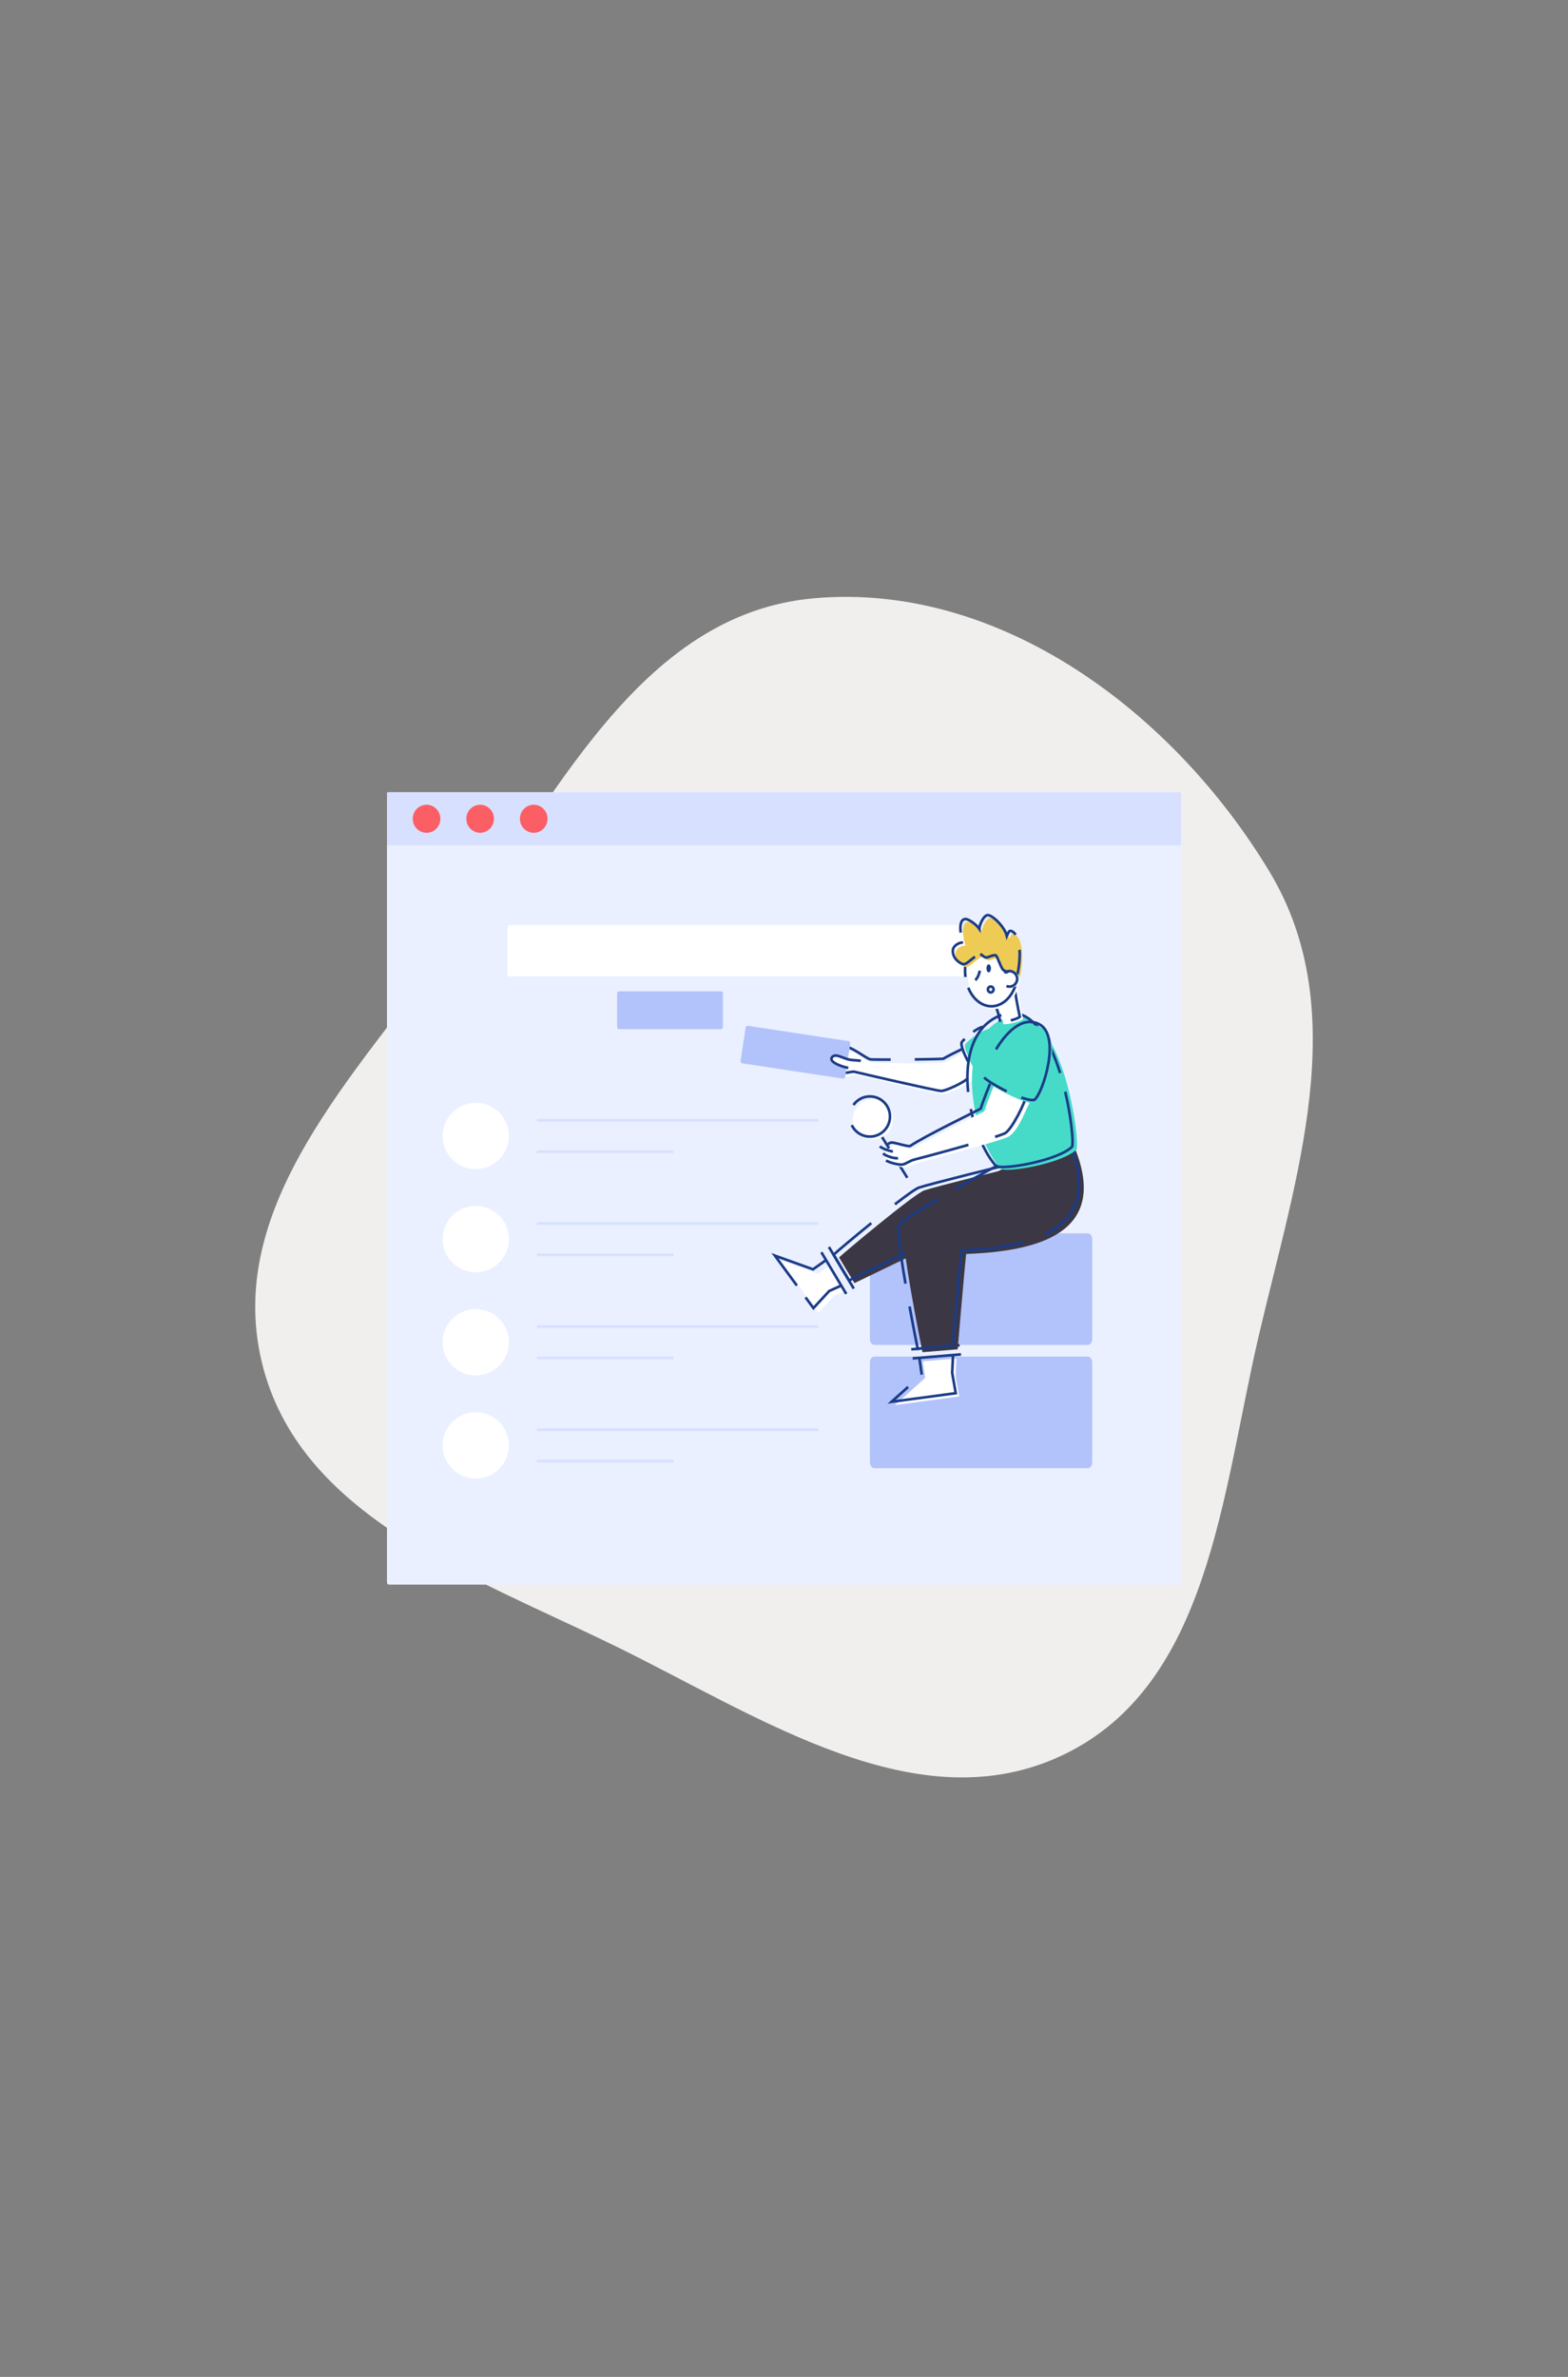   <svg
    width="594"
    height="900"
    viewBox="0 0 594 900"
    fill="none"
    xmlns="http://www.w3.org/2000/svg"
  >
    <rect x="0" y="0" width="594" height="900" fill="#808080" stroke="none"/>
    <path
      fillRule="evenodd"
      clipRule="evenodd"
      d="M308.327 226.536C378.637 220.282 444.512 269.606 480.934 330.072C512.807 382.987 490.783 446.005 476.76 506.165C462.866 565.773 458.158 637.785 403.016 664.345C347.871 690.906 288.321 650.329 233.354 623.403C179.105 596.829 113.044 574.253 99.109 515.474C85.104 456.399 134.755 406.873 170.362 357.698C209.516 303.626 241.83 232.451 308.327 226.536Z"
      fill="#F0EFEE"
    />
    <g clipPath="url(#clip0_438_1294)">
      <path
        fillRule="evenodd"
        clipRule="evenodd"
        d="M147.377 300H446.623C446.829 300 447.026 300.081 447.172 300.227C447.317 300.372 447.399 300.57 447.399 300.776V599.224C447.399 599.326 447.379 599.427 447.34 599.521C447.301 599.615 447.244 599.701 447.172 599.773C447.099 599.845 447.014 599.902 446.92 599.941C446.826 599.98 446.725 600 446.623 600H147.377C147.275 600 147.174 599.98 147.08 599.941C146.986 599.902 146.9 599.845 146.828 599.773C146.756 599.701 146.699 599.615 146.66 599.521C146.621 599.427 146.601 599.326 146.601 599.224V300.776C146.601 300.57 146.682 300.372 146.828 300.227C146.973 300.081 147.171 300 147.377 300Z"
        fill="#EAF0FF"
      />
      <path
        fillRule="evenodd"
        clipRule="evenodd"
        d="M193.039 350.245H365.706C365.912 350.245 366.109 350.327 366.254 350.472C366.4 350.618 366.481 350.815 366.481 351.021V368.877C366.481 369.083 366.4 369.28 366.254 369.425C366.109 369.571 365.912 369.653 365.706 369.653H193.039C192.937 369.653 192.837 369.633 192.742 369.594C192.648 369.555 192.563 369.498 192.491 369.426C192.418 369.354 192.361 369.268 192.322 369.174C192.283 369.08 192.263 368.979 192.263 368.877V351.021C192.263 350.919 192.283 350.818 192.322 350.724C192.361 350.63 192.418 350.544 192.491 350.472C192.563 350.4 192.648 350.343 192.742 350.304C192.837 350.265 192.937 350.245 193.039 350.245Z"
        fill="white"
      />
      <path
        fillRule="evenodd"
        clipRule="evenodd"
        d="M234.543 375.338H273.074C273.28 375.338 273.477 375.42 273.622 375.566C273.768 375.711 273.85 375.908 273.85 376.114V388.923C273.849 389.129 273.768 389.326 273.622 389.471C273.477 389.616 273.28 389.698 273.074 389.698H234.543C234.337 389.698 234.14 389.617 233.994 389.471C233.849 389.326 233.767 389.129 233.767 388.923V376.117C233.766 376.015 233.786 375.914 233.825 375.819C233.864 375.725 233.921 375.639 233.993 375.566C234.065 375.494 234.151 375.437 234.245 375.398C234.339 375.358 234.441 375.338 234.543 375.338Z"
        fill="#B2C3FB"
      />
      <path
        fillRule="evenodd"
        clipRule="evenodd"
        d="M371.038 404.152C371.015 402.062 368.349 397.475 367.389 397.642C366.429 397.81 360.231 401.078 358.262 402.11C356.293 403.142 333.502 402.407 330.695 402.326C327.889 402.244 326.763 400.087 323.366 398.358C319.968 396.629 318.667 405.315 318.608 406.848C318.512 409.236 323.192 406.671 324.701 407.085C326.21 407.5 355.486 414.241 357.293 414.302C359.099 414.363 367.586 410.25 368.325 409.038C369.064 407.826 371.062 406.242 371.038 404.152Z"
        fill="white"
      />
      <path
        fillRule="evenodd"
        clipRule="evenodd"
        d="M331.17 466.995H412.142C413.042 466.995 413.771 468.016 413.771 469.276V506.956C413.771 508.216 413.041 509.237 412.142 509.237H331.17C330.27 509.237 329.541 508.215 329.541 506.956V469.276C329.54 468.016 330.27 466.995 331.17 466.995Z"
        fill="#B2C3FB"
      />
      <path
        fillRule="evenodd"
        clipRule="evenodd"
        d="M331.17 513.66H412.142C413.042 513.66 413.771 514.683 413.771 515.941V553.623C413.771 554.882 413.041 555.903 412.142 555.903H331.17C330.27 555.903 329.541 554.881 329.541 553.623V515.943C329.54 514.683 330.27 513.66 331.17 513.66Z"
        fill="#B2C3FB"
      />
      <path
        d="M333.473 429.443L343.705 445.954"
        stroke="#1B3C87"
        strokeWidth="0.895"
        strokeLinecap="round"
        strokeLinejoin="round"
      />
      <path
        d="M314.011 472.154L323.44 487.93"
        stroke="#1B3C87"
        strokeWidth="0.895"
        strokeLinecap="round"
        strokeLinejoin="round"
      />
      <path
        d="M345.211 510.902L363.528 509.384"
        stroke="#1B3C87"
        strokeWidth="0.895"
        strokeLinecap="round"
        strokeLinejoin="round"
      />
      <path
        d="M345.738 514.346L364.055 512.827"
        stroke="#1B3C87"
        strokeWidth="0.895"
        strokeLinecap="round"
        strokeLinejoin="round"
      />
      <path
        fillRule="evenodd"
        clipRule="evenodd"
        d="M385.527 441.752C383.902 441.887 354.08 449.407 350.215 450.688C346.349 451.968 319.12 474.825 317.844 476.115C318.674 477.567 323.698 485.846 323.698 485.846L345.198 475.458C345.198 475.458 387.151 441.617 385.527 441.752Z"
        fill="#3C3744"
      />
      <path
        d="M330.075 463.121C322.972 468.897 316.4 474.469 315.788 475.086C316.618 476.543 321.645 484.819 321.645 484.819L343.145 474.432C343.145 474.432 385.098 440.591 383.474 440.726C381.85 440.861 352.028 448.38 348.162 449.661C346.937 450.067 343.368 452.638 339.022 456.002"
        stroke="#1B3C87"
        strokeWidth="0.895"
        strokeLinecap="round"
        strokeLinejoin="round"
      />
      <path
        fillRule="evenodd"
        clipRule="evenodd"
        d="M407.15 434.611C419.364 464.839 397.179 473.68 366.024 474.799C365.532 478.579 362.786 510.908 362.786 510.908L349.46 512.001C349.46 512.001 340.493 468.02 342.525 464.995C344.557 461.97 378.946 442.804 381.987 441.483C385.027 440.161 406.626 433.305 407.15 434.611Z"
        fill="#3C3744"
      />
      <path
        d="M388.102 470.3C381.259 472.196 373.098 473.144 364.204 473.464C363.712 477.244 360.966 509.573 360.966 509.573L347.64 510.666C347.64 510.666 346.169 503.452 344.554 494.665"
        stroke="#1B3C87"
        strokeWidth="0.895"
        strokeLinecap="round"
        strokeLinejoin="round"
      />
      <path
        d="M361.973 450.163C370.546 445.243 378.752 440.763 380.166 440.147C383.207 438.825 404.8 431.97 405.33 433.276C412.576 451.207 407.716 461.612 396.061 467.344"
        stroke="#1B3C87"
        strokeWidth="0.895"
        strokeLinecap="round"
        strokeLinejoin="round"
      />
      <path
        d="M343.021 486.035C341.206 475.412 339.758 465.073 340.707 463.661C341.554 462.4 348.026 458.332 355.506 453.922"
        stroke="#1B3C87"
        strokeWidth="0.895"
        strokeLinecap="round"
        strokeLinejoin="round"
      />
      <path
        d="M368.68 390.704C370.048 389.721 371.458 388.915 372.467 388.792"
        stroke="#1B3C87"
        strokeWidth="0.895"
        strokeLinecap="round"
        strokeLinejoin="round"
      />
      <path
        d="M366.795 401.989C365.512 399.733 363.701 395.572 364.356 394.582C364.517 394.339 364.916 393.904 365.464 393.376"
        stroke="#1B3C87"
        strokeWidth="0.895"
        strokeLinecap="round"
        strokeLinejoin="round"
      />
      <path
        fillRule="evenodd"
        clipRule="evenodd"
        d="M369.274 405.106C368.416 404.141 364.864 396.569 365.634 395.407C366.404 394.245 373.18 388.6 377.234 389.261C376.146 392.503 370.131 406.072 369.274 405.106Z"
        fill="#46DBC9"
      />
      <path
        fillRule="evenodd"
        clipRule="evenodd"
        d="M381.119 385.353C401.811 377.818 409.116 430.04 407.88 435.208C402.588 440.486 381.667 444.149 379.061 442.545C368.505 431.105 360.214 392.965 381.119 385.353Z"
        fill="#46DBC9"
      />
      <path
        d="M366.756 413.477C365.787 403.893 367.226 394.358 372.817 388.566"
        stroke="#1B3C87"
        strokeWidth="0.895"
        strokeLinecap="round"
        strokeLinejoin="round"
      />
      <path
        d="M403.527 413.357C405.862 423.205 406.655 432.176 406.178 434.167C400.885 439.445 379.964 443.108 377.358 441.504C373.328 437.137 369.627 428.874 367.756 419.906"
        stroke="#1B3C87"
        strokeWidth="0.895"
        strokeLinecap="round"
        strokeLinejoin="round"
      />
      <path
        d="M372.814 388.565C374.581 386.733 376.763 385.275 379.416 384.31C390.25 380.365 397.415 392.802 401.604 406.291"
        stroke="#1B3C87"
        strokeWidth="0.895"
        strokeLinecap="round"
        strokeLinejoin="round"
      />
      <path
        d="M337.412 401.207C333.344 401.219 330.159 401.194 329.703 401.115C328.41 400.891 322.816 396.649 321.302 396.628"
        stroke="#1B3C87"
        strokeWidth="0.895"
        strokeLinecap="round"
        strokeLinejoin="round"
      />
      <path
        d="M364.606 397.139C362.362 398.23 358.846 399.957 357.314 400.892C356.101 400.985 351.583 401.077 346.54 401.138"
        stroke="#1B3C87"
        strokeWidth="0.895"
        strokeLinecap="round"
        strokeLinejoin="round"
      />
      <path
        d="M317.826 405.625C319.749 407.046 322.41 405.448 323.919 405.863C325.428 406.277 354.708 413.02 356.513 413.08C358.317 413.139 365.767 409.543 366.504 408.329"
        stroke="#1B3C87"
        strokeWidth="0.895"
        strokeLinecap="round"
        strokeLinejoin="round"
      />
      <path
        fillRule="evenodd"
        clipRule="evenodd"
        d="M377.143 409.789C376.035 412.089 373.588 418.456 372.879 420.768C370.805 421.949 351.604 431.213 346.116 434.944C344.688 435.1 340.226 433.495 339.115 433.602C338.005 433.708 337.777 434.431 337.777 434.431C335.263 434.567 334.284 439.73 337.48 440.753C340.677 441.775 342.759 442.681 345.001 441.393C347.243 440.106 379.742 431.965 382.163 430.315C385.43 428.09 387.288 423.276 389.174 419.305C391.152 415.142 390.248 417.339 390.248 415.791C390.248 414.243 378.252 407.489 377.143 409.789Z"
        fill="white"
      />
      <path
        d="M333.295 434.058C334.259 434.901 336.667 435.758 338.248 436.013"
        stroke="#1B3C87"
        strokeWidth="0.895"
        strokeLinecap="round"
        strokeLinejoin="round"
      />
      <path
        d="M334.517 436.763C335.617 437.732 338.875 438.774 340.195 438.51"
        stroke="#1B3C87"
        strokeWidth="0.895"
        strokeLinecap="round"
        strokeLinejoin="round"
      />
      <path
        d="M376.958 430.469C378.924 429.835 380.317 429.331 380.797 429.045C383.393 427.492 388.503 417.339 388.656 414.893"
        stroke="#1B3C87"
        strokeWidth="0.895"
        strokeLinecap="round"
        strokeLinejoin="round"
      />
      <path
        d="M335.647 439.419C337.026 440.241 340.548 441.178 341.928 440.931C343.308 440.683 344.592 439.464 346.685 438.987C347.879 438.714 357.947 436.027 366.868 433.48"
        stroke="#1B3C87"
        strokeWidth="0.895"
        strokeLinecap="round"
        strokeLinejoin="round"
      />
      <path
        d="M375.765 408.8C374.657 411.099 372.211 417.468 371.502 419.779C369.428 420.96 350.226 430.224 344.738 433.956C343.311 434.112 338.848 432.506 337.738 432.614C336.628 432.721 336.399 433.443 336.399 433.443"
        stroke="#1B3C87"
        strokeWidth="0.895"
        strokeLinecap="round"
        strokeLinejoin="round"
      />
      <path
        fillRule="evenodd"
        clipRule="evenodd"
        d="M394.211 388.956C403.369 392.917 395.84 415.69 392.799 417.8C388.918 418.62 375.801 411.584 373.763 409.32C373.34 407.304 383.001 384.11 394.211 388.956Z"
        fill="#46DBC9"
      />
      <path
        d="M381.364 413.222C377.454 411.312 373.824 409.073 372.827 407.968"
        stroke="#1B3C87"
        strokeWidth="0.895"
        strokeLinecap="round"
        strokeLinejoin="round"
      />
      <path
        d="M377.309 397.35C381.114 391.068 386.949 384.868 393.275 387.605C402.433 391.565 394.904 414.338 391.863 416.448C390.78 416.677 388.978 416.294 386.898 415.574"
        stroke="#1B3C87"
        strokeWidth="0.895"
        strokeLinecap="round"
        strokeLinejoin="round"
      />
      <path
        fillRule="evenodd"
        clipRule="evenodd"
        d="M362.311 514.384L361.998 521.08L363.354 528.755L339.034 532.002L350.468 521.743L349.568 515.439"
        fill="white"
      />
      <path
        d="M349.182 520.511L348.281 514.207"
        stroke="#1B3C87"
        strokeWidth="0.895"
        strokeLinecap="round"
        strokeLinejoin="round"
      />
      <path
        d="M361.027 513.149L360.713 519.846L362.064 527.521L337.747 530.771L344.007 525.154"
        stroke="#1B3C87"
        strokeWidth="0.895"
        strokeLinecap="round"
        strokeLinejoin="round"
      />
      <path
        fillRule="evenodd"
        clipRule="evenodd"
        d="M320.464 488.545L316.001 490.565L310.026 497.036L295.432 477.173L309.862 482.355L314.79 478.876"
        fill="white"
      />
      <path
        d="M301.884 486.775L293.557 475.44L307.988 480.622L312.916 477.143"
        stroke="#1B3C87"
        strokeWidth="0.895"
        strokeLinecap="round"
        strokeLinejoin="round"
      />
      <path
        d="M318.59 486.811L314.126 488.831L308.151 495.303L305.166 491.24"
        stroke="#1B3C87"
        strokeWidth="0.895"
        strokeLinecap="round"
        strokeLinejoin="round"
      />
      <path
        d="M311.153 474.144L320.581 489.92"
        stroke="#1B3C87"
        strokeWidth="0.895"
        strokeLinecap="round"
        strokeLinejoin="round"
      />
      <path
        fillRule="evenodd"
        clipRule="evenodd"
        d="M283.348 388.419L321.444 394.202C321.544 394.217 321.641 394.251 321.729 394.304C321.816 394.356 321.892 394.426 321.953 394.508C322.013 394.59 322.057 394.683 322.081 394.782C322.106 394.881 322.111 394.983 322.095 395.084L320.173 407.748C320.143 407.951 320.032 408.134 319.866 408.257C319.701 408.379 319.493 408.43 319.29 408.4L281.195 402.618C280.991 402.587 280.808 402.477 280.686 402.311C280.564 402.145 280.513 401.938 280.543 401.734L282.466 389.071C282.481 388.97 282.516 388.873 282.568 388.786C282.621 388.699 282.69 388.623 282.772 388.562C282.854 388.502 282.947 388.458 283.046 388.433C283.145 388.409 283.247 388.404 283.348 388.419Z"
        fill="#B2C3FB"
      />
      <path
        fillRule="evenodd"
        clipRule="evenodd"
        d="M326.107 401.683C325.156 401.47 323.013 401.471 321.923 401.255C319.915 400.856 318.153 399.799 316.85 399.691C315.547 399.583 315.025 400.383 314.965 400.81C314.72 402.527 319.701 404.134 321.356 404.334"
        fill="white"
      />
      <path
        d="M326.107 401.683C325.156 401.47 323.013 401.471 321.923 401.255C319.915 400.856 318.153 399.799 316.85 399.691C315.547 399.583 315.025 400.383 314.965 400.81C314.72 402.527 319.701 404.134 321.356 404.334"
        stroke="#1B3C87"
        strokeWidth="0.895"
        strokeLinecap="round"
        strokeLinejoin="round"
      />
      <path
        fillRule="evenodd"
        clipRule="evenodd"
        d="M167.676 430.131C167.676 423.197 173.298 417.575 180.232 417.575C187.167 417.575 192.789 423.197 192.789 430.131C192.789 437.065 187.167 442.688 180.232 442.688C173.298 442.688 167.676 437.066 167.676 430.131Z"
        fill="white"
      />
      <path
        d="M203.374 424.193H309.966"
        stroke="#D7E0FF"
        strokeWidth="1.411"
        strokeLinecap="round"
        strokeLinejoin="round"
      />
      <path
        d="M203.374 436.073H255.168"
        stroke="#D7E0FF"
        strokeWidth="1.411"
        strokeLinecap="round"
        strokeLinejoin="round"
      />
      <path
        fillRule="evenodd"
        clipRule="evenodd"
        d="M167.676 469.183C167.676 462.249 173.298 456.627 180.232 456.627C187.167 456.627 192.789 462.249 192.789 469.183C192.789 476.117 187.167 481.74 180.232 481.74C173.298 481.74 167.676 476.118 167.676 469.183Z"
        fill="white"
      />
      <path
        d="M203.374 463.244H309.966"
        stroke="#D7E0FF"
        strokeWidth="1.411"
        strokeLinecap="round"
        strokeLinejoin="round"
      />
      <path
        d="M203.374 475.123H255.168"
        stroke="#D7E0FF"
        strokeWidth="1.411"
        strokeLinecap="round"
        strokeLinejoin="round"
      />
      <path
        fillRule="evenodd"
        clipRule="evenodd"
        d="M167.676 508.234C167.676 501.3 173.298 495.678 180.232 495.678C187.167 495.678 192.789 501.3 192.789 508.234C192.789 515.168 187.167 520.793 180.232 520.793C173.298 520.793 167.676 515.17 167.676 508.234Z"
        fill="white"
      />
      <path
        d="M203.374 502.296H309.966"
        stroke="#D7E0FF"
        strokeWidth="1.411"
        strokeLinecap="round"
        strokeLinejoin="round"
      />
      <path
        d="M203.374 514.174H255.168"
        stroke="#D7E0FF"
        strokeWidth="1.411"
        strokeLinecap="round"
        strokeLinejoin="round"
      />
      <path
        fillRule="evenodd"
        clipRule="evenodd"
        d="M167.676 547.287C167.676 540.352 173.298 534.731 180.232 534.731C187.167 534.731 192.789 540.352 192.789 547.287C192.789 554.222 187.167 559.843 180.232 559.843C173.298 559.843 167.676 554.221 167.676 547.287Z"
        fill="white"
      />
      <path
        d="M203.374 541.347H309.966"
        stroke="#D7E0FF"
        strokeWidth="1.411"
        strokeLinecap="round"
        strokeLinejoin="round"
      />
      <path
        d="M203.374 553.226H255.168"
        stroke="#D7E0FF"
        strokeWidth="1.411"
        strokeLinecap="round"
        strokeLinejoin="round"
      />
      <path
        fillRule="evenodd"
        clipRule="evenodd"
        d="M323.044 423.814C323.045 422.31 323.491 420.839 324.327 419.588C325.163 418.337 326.351 417.362 327.741 416.786C329.132 416.21 330.661 416.06 332.137 416.353C333.613 416.647 334.968 417.372 336.032 418.436C337.096 419.5 337.821 420.855 338.114 422.331C338.408 423.807 338.257 425.336 337.681 426.726C337.105 428.117 336.13 429.305 334.879 430.141C333.628 430.977 332.157 431.423 330.652 431.423C329.653 431.423 328.664 431.226 327.741 430.844C326.818 430.461 325.979 429.901 325.273 429.194C324.566 428.488 324.006 427.649 323.623 426.726C323.241 425.803 323.044 424.813 323.044 423.814Z"
        fill="white"
      />
      <path
        d="M323.312 418.396C324.271 417.026 325.655 416.011 327.25 415.506C328.844 415.002 330.56 415.037 332.133 415.607C333.705 416.176 335.046 417.248 335.949 418.656C336.851 420.064 337.264 421.731 337.123 423.397C336.983 425.064 336.298 426.637 335.173 427.875C334.049 429.113 332.547 429.946 330.902 430.244C329.256 430.543 327.558 430.291 326.07 429.528C324.582 428.764 323.387 427.532 322.67 426.021"
        stroke="#1B3C87"
        strokeWidth="0.895"
        strokeLinecap="round"
        strokeLinejoin="round"
      />
      <path
        fillRule="evenodd"
        clipRule="evenodd"
        d="M377.812 380.534C378.659 382.068 379.767 385.249 380.108 387.779C381.296 388.04 386.413 386.92 387.572 385.878C387.113 383.711 385.545 375.965 385.721 374.721C385.897 373.476 377.154 379.344 377.812 380.534Z"
        fill="white"
      />
      <path
        d="M382.913 386.37C384.378 385.999 385.781 385.496 386.324 385.008C385.864 382.843 384.296 375.096 384.472 373.851C384.648 372.605 375.905 378.478 376.563 379.666C377.41 381.2 378.518 384.38 378.859 386.909"
        stroke="#1B3C87"
        strokeWidth="0.895"
        strokeLinecap="round"
        strokeLinejoin="round"
      />
      <path
        fillRule="evenodd"
        clipRule="evenodd"
        d="M366.493 368.595C366.493 361.156 370.971 355.125 376.495 355.125C382.02 355.125 386.498 361.156 386.498 368.595C386.498 376.035 382.02 382.066 376.495 382.066C370.971 382.066 366.493 376.035 366.493 368.595Z"
        fill="white"
      />
      <path
        d="M371.149 367.539C371.005 368.74 370.284 370.471 369.443 371.118"
        stroke="#1B3C87"
        strokeWidth="0.895"
        strokeLinecap="round"
        strokeLinejoin="round"
      />
      <path
        fillRule="evenodd"
        clipRule="evenodd"
        d="M373.689 366.66C373.689 365.813 374.072 365.132 374.544 365.132C375.017 365.132 375.399 365.816 375.399 366.66C375.399 367.504 375.017 368.188 374.544 368.188C374.072 368.188 373.689 367.504 373.689 366.66Z"
        fill="#1B3C87"
      />
      <path
        d="M374.247 374.66C374.247 374.043 374.726 373.542 375.315 373.542C375.905 373.542 376.384 374.043 376.384 374.66C376.384 375.277 375.906 375.776 375.315 375.776C374.725 375.776 374.247 375.276 374.247 374.66Z"
        stroke="#1B3C87"
        strokeWidth="0.895"
        strokeLinecap="round"
        strokeLinejoin="round"
      />
      <path
        d="M365.739 369.921C365.636 369.134 365.585 368.342 365.585 367.548C365.585 360.107 370.063 354.077 375.587 354.077C381.111 354.077 385.59 360.107 385.59 367.548C385.59 374.989 381.112 381.019 375.587 381.019C371.798 381.019 368.5 378.181 366.803 373.996"
        stroke="#1B3C87"
        strokeWidth="0.895"
        strokeLinecap="round"
        strokeLinejoin="round"
      />
      <path
        fillRule="evenodd"
        clipRule="evenodd"
        d="M386.078 370.86C386.749 369.854 389.126 355.818 384.119 353.672C383.12 353.242 382.915 354.38 382.36 355.569C381.547 351.95 376.718 347.465 375.066 347.63C373.414 347.796 371.891 351.679 371.917 352.79C370.866 351.253 367.762 348.961 366.577 349.106C363.419 349.493 365.227 356.722 365.75 358.022C364.464 357.879 362.051 359.091 361.906 360.938C361.668 363.917 364.542 366.027 365.939 366.198C367.337 366.37 369.927 363.001 372.293 362.313C373.747 363.392 374.069 363.753 374.743 363.659C375.418 363.565 377.559 362.507 378.189 362.87C378.818 363.233 380.326 368.221 381.133 368.475C381.94 368.728 385.407 371.867 386.078 370.86Z"
        fill="#EECB55"
      />
      <path
        d="M364.812 356.897C363.526 356.753 361.113 357.966 360.967 359.813C360.73 362.791 363.604 364.902 365.002 365.073C366.01 365.197 367.636 363.48 369.353 362.255"
        stroke="#1B3C87"
        strokeWidth="0.895"
        strokeLinecap="round"
        strokeLinejoin="round"
      />
      <path
        d="M384.775 353.925C384.355 353.302 383.831 352.824 383.181 352.546C382.182 352.117 381.978 353.255 381.422 354.443C380.609 350.825 375.78 346.34 374.128 346.504C372.476 346.667 370.953 350.552 370.978 351.664C369.927 350.128 366.823 347.835 365.637 347.98C363.792 348.207 363.642 350.77 363.943 353.122"
        stroke="#1B3C87"
        strokeWidth="0.895"
        strokeLinecap="round"
        strokeLinejoin="round"
      />
      <path
        d="M371.354 361.188C372.807 362.267 373.129 362.627 373.803 362.534C374.476 362.442 376.619 361.382 377.249 361.745C377.878 362.108 379.385 367.097 380.193 367.35C381.001 367.603 384.469 370.738 385.14 369.736C385.531 369.149 386.501 364.137 386.252 359.634"
        stroke="#1B3C87"
        strokeWidth="0.895"
        strokeLinecap="round"
        strokeLinejoin="round"
      />
      <path
        fillRule="evenodd"
        clipRule="evenodd"
        d="M380.457 370.919C380.457 370.337 380.63 369.767 380.954 369.283C381.277 368.799 381.737 368.421 382.275 368.199C382.814 367.976 383.406 367.918 383.977 368.031C384.548 368.145 385.073 368.426 385.485 368.837C385.896 369.249 386.177 369.774 386.29 370.345C386.404 370.917 386.346 371.509 386.123 372.047C385.9 372.585 385.522 373.045 385.038 373.368C384.554 373.692 383.984 373.865 383.402 373.865C383.015 373.865 382.632 373.788 382.275 373.64C381.918 373.492 381.593 373.275 381.319 373.002C381.046 372.728 380.829 372.404 380.681 372.046C380.533 371.689 380.457 371.306 380.457 370.919Z"
        fill="white"
      />
      <path
        d="M380.457 368.408C380.852 368.064 381.332 367.831 381.847 367.734C382.362 367.637 382.894 367.68 383.387 367.857C383.88 368.034 384.317 368.34 384.653 368.743C384.989 369.146 385.211 369.631 385.296 370.148C385.382 370.665 385.327 371.196 385.139 371.685C384.951 372.174 384.636 372.604 384.226 372.931C383.816 373.257 383.326 373.469 382.807 373.543C382.288 373.617 381.759 373.551 381.274 373.352"
        stroke="#1B3C87"
        strokeWidth="0.895"
        strokeLinecap="round"
        strokeLinejoin="round"
      />
      <path
        fillRule="evenodd"
        clipRule="evenodd"
        d="M147.377 300H446.623C447.052 300 447.399 300.023 447.399 300.052V319.993C447.399 320.022 447.052 320.046 446.623 320.046H147.377C146.948 320.046 146.601 320.022 146.601 319.993V300.052C146.601 300.023 146.948 300 147.377 300Z"
        fill="#D7E0FF"
      />
      <path
        fillRule="evenodd"
        clipRule="evenodd"
        d="M156.364 310.021C156.364 307.089 158.705 304.712 161.592 304.712C164.479 304.712 166.82 307.089 166.82 310.021C166.82 312.954 164.479 315.331 161.59 315.331C158.7 315.331 156.364 312.954 156.364 310.021Z"
        fill="#FB5E64"
      />
      <path
        fillRule="evenodd"
        clipRule="evenodd"
        d="M176.663 310.021C176.663 307.089 179.003 304.712 181.891 304.712C184.779 304.712 187.119 307.089 187.119 310.021C187.119 312.954 184.779 315.331 181.891 315.331C179.003 315.331 176.663 312.954 176.663 310.021Z"
        fill="#FB5E64"
      />
      <path
        fillRule="evenodd"
        clipRule="evenodd"
        d="M196.963 310.021C196.963 307.089 199.303 304.712 202.191 304.712C205.078 304.712 207.419 307.089 207.419 310.021C207.419 312.954 205.078 315.331 202.19 315.331C199.302 315.331 196.963 312.954 196.963 310.021Z"
        fill="#FB5E64"
      />
    </g>
    <defs>
      <clipPath id="clip0_438_1294">
        <rect
          width="300.798"
          height="300"
          fill="white"
          transform="translate(146.601 300)"
        />
      </clipPath>
    </defs>
  </svg>